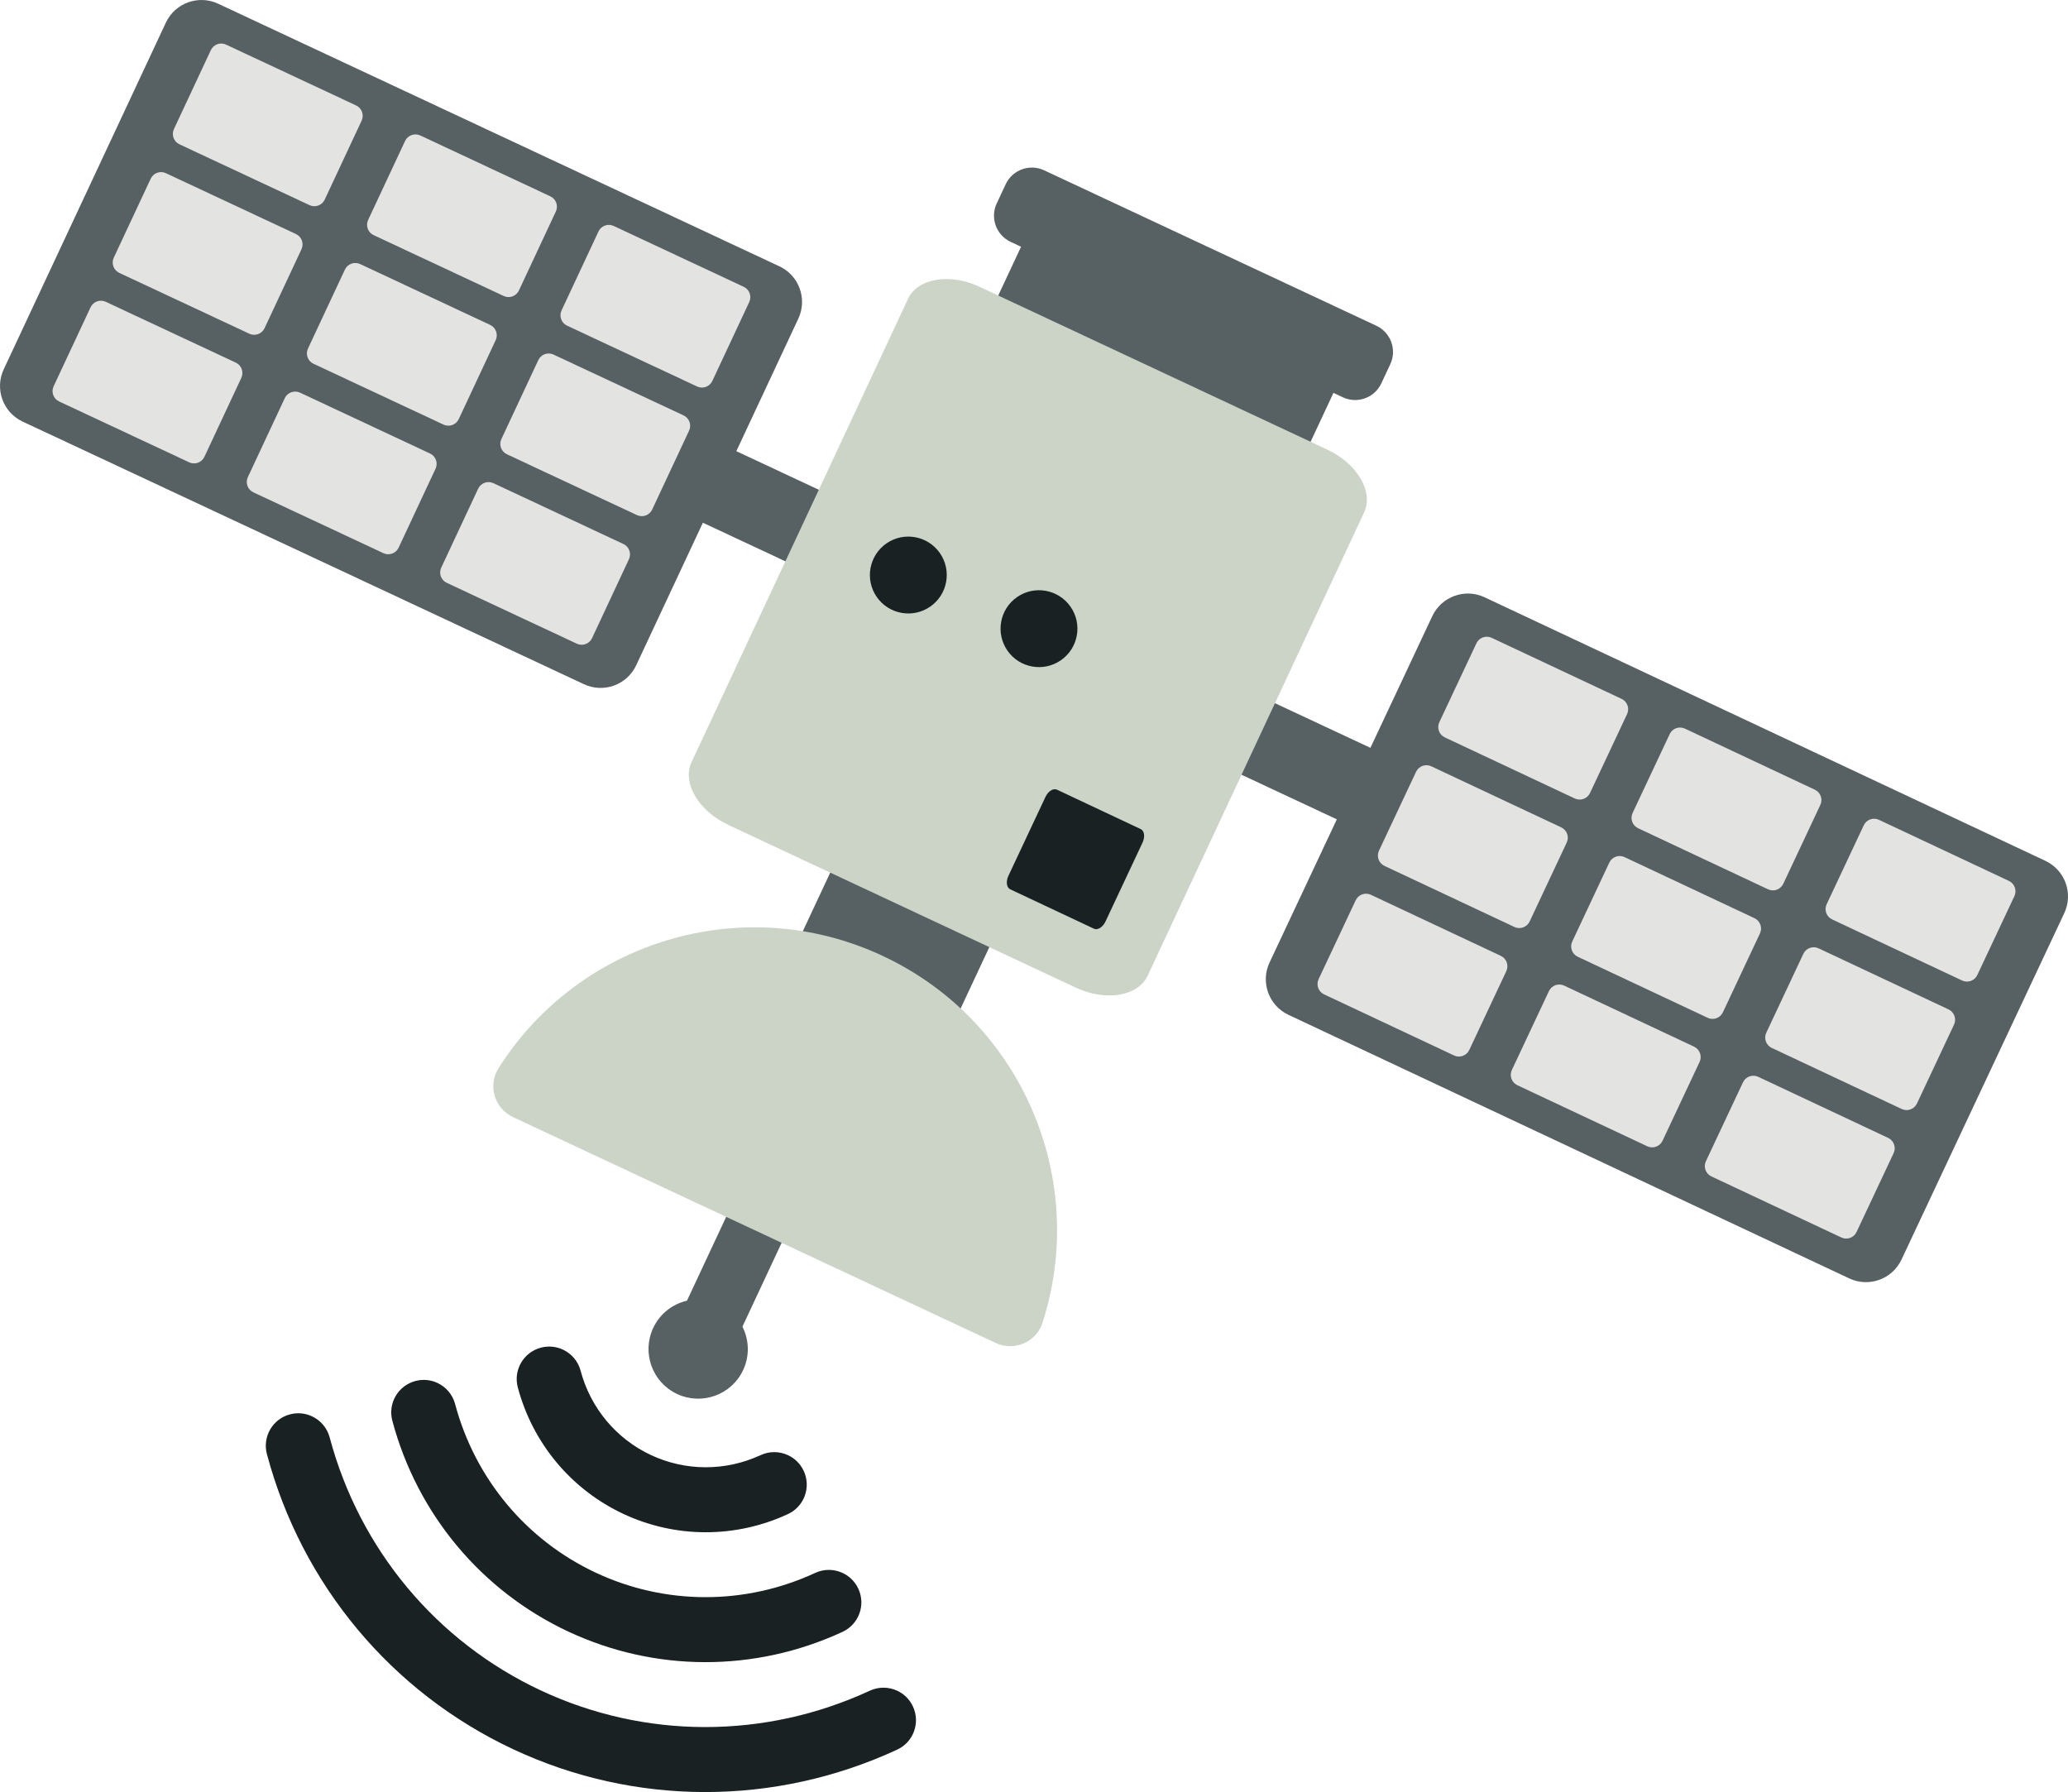 <?xml version="1.0" encoding="utf-8"?>
<!-- Generator: Adobe Illustrator 15.0.0, SVG Export Plug-In . SVG Version: 6.00 Build 0)  -->
<!DOCTYPE svg PUBLIC "-//W3C//DTD SVG 1.1//EN" "http://www.w3.org/Graphics/SVG/1.1/DTD/svg11.dtd">
<svg version="1.1" id="Layer_1" xmlns="http://www.w3.org/2000/svg" xmlns:xlink="http://www.w3.org/1999/xlink" x="0px" y="0px"
	 width="398.167px" height="344.982px" viewBox="97.349 14.52 398.167 344.982"
	 enable-background="new 97.349 14.52 398.167 344.982" xml:space="preserve">
<path fill="#576062" d="M262.003,172.232l30.643,14.33l-13.813,29.521l-30.637-14.33L262.003,172.232z"/>
<path fill="#576062" d="M296.192,57.206l60.144,28.138l-12.941,27.676l-60.148-28.137L296.192,57.206z"/>
<path fill="#576062" d="M227.718,282.874c-4.779-2.237-6.844-7.927-4.604-12.71c1.294-2.768,3.744-4.614,6.503-5.253l13.18-28.173
	l10.675,4.993l-13.179,28.175c1.279,2.526,1.431,5.595,0.137,8.361C238.193,283.048,232.501,285.11,227.718,282.874z"/>
<path fill="#576062" d="M227.449,95.915l146.125,68.356l-6.443,13.774l-146.125-68.357L227.449,95.915z"/>
<path fill="#CBD4C7" d="M352.898,101.068L286,69.751c-5.775-2.706-11.965-1.674-13.822,2.298l-41.68,89.19
	c-1.855,3.975,1.318,9.388,7.097,12.092l66.896,31.315c5.777,2.705,11.967,1.674,13.822-2.298l41.682-89.189
	C361.849,109.187,358.671,103.772,352.898,101.068z"/>
<path fill="#CBD4C7" d="M289.054,273.046c3.558,1.666,7.803-0.138,9.012-3.879c8.893-27.516-3.854-58.042-30.785-70.642
	c-26.865-12.569-58.523-2.813-73.954,21.644c-2.097,3.323-0.764,7.739,2.797,9.403L289.054,273.046z"/>
<path fill="#576062" d="M362.347,77.228l-63.965-29.924c-2.783-1.304-6.098-0.1-7.401,2.684l-1.728,3.692
	c-1.303,2.784-0.101,6.099,2.684,7.402l63.969,29.921c2.779,1.304,6.098,0.1,7.398-2.683l1.729-3.692
	C366.333,81.844,365.13,78.529,362.347,77.228z"/>
<path fill="#576062" d="M247.412,65.79L139.347,15.234c-3.789-1.77-8.291-0.135-10.064,3.651L98.065,85.621
	c-1.773,3.786-0.139,8.288,3.647,10.06l108.067,50.554c3.787,1.772,8.29,0.138,10.063-3.646l31.219-66.736
	C252.832,72.065,251.197,67.559,247.412,65.79z"/>
<path fill="#E3E3E2" d="M142.752,84.331l-25.04-11.714c-1.1-0.514-2.412-0.038-2.928,1.063l-7.108,15.199
	c-0.517,1.104-0.041,2.416,1.06,2.928l25.041,11.715c1.102,0.516,2.413,0.041,2.928-1.062l7.108-15.199
	C144.328,86.159,143.853,84.847,142.752,84.331z"/>
<path fill="#E3E3E2" d="M180.146,101.823l-25.038-11.715c-1.103-0.513-2.415-0.036-2.929,1.063l-7.11,15.199
	c-0.516,1.102-0.039,2.412,1.061,2.928l25.041,11.712c1.101,0.517,2.412,0.041,2.928-1.06l7.109-15.199
	C181.726,103.651,181.25,102.34,180.146,101.823z"/>
<path fill="#E3E3E2" d="M217.382,119.247l-25.04-11.715c-1.101-0.513-2.412-0.038-2.929,1.063l-7.108,15.196
	c-0.516,1.103-0.04,2.414,1.061,2.928l25.041,11.714c1.102,0.519,2.413,0.041,2.93-1.06l7.105-15.2
	C218.958,121.073,218.486,119.761,217.382,119.247z"/>
<path fill="#E3E3E2" d="M154.334,59.577l-25.039-11.716c-1.103-0.517-2.413-0.042-2.93,1.062l-7.109,15.198
	c-0.517,1.103-0.042,2.415,1.061,2.93l25.04,11.715c1.102,0.513,2.412,0.038,2.928-1.063l7.11-15.196
	C155.91,61.4,155.435,60.09,154.334,59.577z"/>
<path fill="#E3E3E2" d="M191.726,77.067l-25.038-11.713c-1.103-0.515-2.413-0.04-2.93,1.063l-7.11,15.201
	c-0.516,1.102-0.041,2.413,1.063,2.929l25.037,11.714c1.103,0.512,2.415,0.037,2.929-1.063l7.11-15.199
	C193.305,78.894,192.829,77.584,191.726,77.067z"/>
<path fill="#E3E3E2" d="M228.964,94.49l-25.041-11.712c-1.102-0.517-2.411-0.042-2.928,1.062l-7.109,15.2
	c-0.516,1.1-0.042,2.412,1.061,2.929l25.039,11.711c1.105,0.515,2.415,0.04,2.928-1.06l7.11-15.201
	C230.541,96.316,230.066,95.004,228.964,94.49z"/>
<path fill="#E3E3E2" d="M165.914,34.819l-25.04-11.711c-1.101-0.516-2.412-0.041-2.929,1.062l-7.107,15.198
	c-0.518,1.103-0.042,2.413,1.06,2.93l25.039,11.712c1.102,0.515,2.413,0.04,2.93-1.061l7.107-15.198
	C167.491,36.646,167.018,35.334,165.914,34.819z"/>
<path fill="#E3E3E2" d="M203.309,52.312l-25.04-11.713c-1.104-0.513-2.413-0.036-2.928,1.064l-7.111,15.195
	c-0.516,1.104-0.04,2.415,1.061,2.929l25.041,11.714c1.1,0.515,2.411,0.041,2.928-1.062l7.109-15.199
	C204.887,54.14,204.412,52.829,203.309,52.312z"/>
<path fill="#E3E3E2" d="M240.544,69.733L215.505,58.02c-1.103-0.514-2.414-0.041-2.926,1.063l-7.111,15.197
	c-0.516,1.104-0.04,2.415,1.061,2.929l25.039,11.715c1.104,0.517,2.413,0.039,2.93-1.062l7.109-15.2
	C242.125,71.561,241.648,70.25,240.544,69.733z"/>
<path fill="#1A2123" d="M293.179,129.458c-3.36,2.328-4.195,6.937-1.868,10.3c2.327,3.358,6.937,4.195,10.294,1.869
	c3.363-2.327,4.199-6.938,1.873-10.297C301.147,127.972,296.541,127.133,293.179,129.458z"/>
<path fill="#1A2123" d="M268.021,119.133c-3.359,2.327-4.195,6.938-1.87,10.298c2.326,3.358,6.938,4.195,10.298,1.87
	c3.358-2.327,4.196-6.938,1.868-10.3C275.99,117.645,271.382,116.806,268.021,119.133z"/>
<path fill="#576062" d="M373.119,133.132l-31.336,66.681c-1.777,3.782-0.152,8.29,3.633,10.066l107.979,50.743
	c3.783,1.778,8.289,0.152,10.066-3.632l31.334-66.68c1.779-3.785,0.154-8.292-3.629-10.071L383.187,129.5
	C379.404,127.724,374.896,129.348,373.119,133.132z"/>
<path fill="#E3E3E2" d="M432.939,222.872l-7.137,15.186c-0.52,1.103-0.045,2.413,1.057,2.932l25.021,11.755
	c1.096,0.519,2.408,0.046,2.926-1.057l7.139-15.185c0.518-1.102,0.043-2.412-1.057-2.931l-25.02-11.758
	C434.769,221.298,433.457,221.772,432.939,222.872z"/>
<path fill="#E3E3E2" d="M395.576,205.314l-7.139,15.187c-0.516,1.102-0.045,2.413,1.059,2.93l25.02,11.758
	c1.1,0.517,2.412,0.044,2.93-1.057l7.139-15.187c0.516-1.101,0.043-2.411-1.059-2.933l-25.02-11.756
	C397.404,203.739,396.091,204.211,395.576,205.314z"/>
<path fill="#E3E3E2" d="M358.369,187.832l-7.143,15.185c-0.514,1.102-0.043,2.414,1.061,2.929l25.021,11.76
	c1.1,0.518,2.41,0.044,2.932-1.059l7.133-15.182c0.518-1.104,0.045-2.414-1.055-2.933l-25.021-11.758
	C360.195,186.255,358.884,186.73,358.369,187.832z"/>
<path fill="#E3E3E2" d="M444.562,198.137l-7.135,15.186c-0.518,1.103-0.045,2.413,1.055,2.932l25.021,11.757
	c1.1,0.52,2.412,0.045,2.93-1.059l7.137-15.186c0.518-1.102,0.043-2.414-1.061-2.932l-25.018-11.755
	C446.394,196.562,445.082,197.034,444.562,198.137z"/>
<path fill="#E3E3E2" d="M407.201,180.58l-7.137,15.187c-0.52,1.099-0.047,2.409,1.053,2.932l25.02,11.755
	c1.105,0.52,2.416,0.046,2.934-1.057l7.137-15.188c0.516-1.102,0.045-2.412-1.057-2.932l-25.02-11.758
	C409.029,179.003,407.718,179.477,407.201,180.58z"/>
<path fill="#E3E3E2" d="M369.994,163.095l-7.141,15.188c-0.516,1.098-0.043,2.408,1.061,2.93l25.018,11.758
	c1.102,0.519,2.412,0.043,2.93-1.059l7.137-15.188c0.52-1.1,0.045-2.411-1.057-2.929l-25.02-11.758
	C371.822,161.52,370.509,161.994,369.994,163.095z"/>
<path fill="#E3E3E2" d="M456.187,173.403l-7.137,15.184c-0.518,1.102-0.043,2.414,1.059,2.931l25.016,11.758
	c1.104,0.518,2.414,0.044,2.93-1.06l7.141-15.183c0.516-1.103,0.045-2.413-1.059-2.932l-25.018-11.758
	C458.015,171.824,456.705,172.299,456.187,173.403z"/>
<path fill="#E3E3E2" d="M418.824,155.841l-7.139,15.188c-0.516,1.102-0.043,2.412,1.059,2.931l25.02,11.757
	c1.102,0.519,2.41,0.044,2.93-1.057l7.137-15.187c0.518-1.099,0.045-2.411-1.055-2.931l-25.021-11.758
	C420.652,154.268,419.339,154.741,418.824,155.841z"/>
<path fill="#E3E3E2" d="M381.615,138.358l-7.139,15.188c-0.516,1.102-0.043,2.413,1.059,2.93l25.02,11.758
	c1.102,0.518,2.412,0.045,2.932-1.059l7.135-15.187c0.521-1.101,0.045-2.41-1.055-2.931l-25.02-11.754
	C383.443,136.785,382.13,137.257,381.615,138.358z"/>
<path fill="#1A2123" d="M148.739,294.444c6.694,25.12,23.965,45.821,47.378,56.8c23.416,10.979,50.371,11.014,73.966,0.096
	c3.137-1.449,4.5-5.165,3.045-8.302c-0.643-1.387-1.723-2.43-3.012-3.032c-1.615-0.757-3.543-0.824-5.287-0.019
	c-20.229,9.363-43.34,9.339-63.401-0.067c-20.063-9.406-34.863-27.157-40.606-48.691c-0.495-1.857-1.778-3.296-3.394-4.054
	c-1.287-0.604-2.782-0.776-4.262-0.378C149.833,287.683,147.847,291.111,148.739,294.444z M206.736,328.595
	c16.727,7.842,35.979,7.868,52.83,0.07c3.135-1.449,4.5-5.164,3.046-8.301c-0.646-1.388-1.729-2.432-3.017-3.034
	c-1.615-0.757-3.543-0.824-5.284-0.015c-13.485,6.242-28.892,6.225-42.267-0.047c-13.374-6.271-23.24-18.102-27.07-32.463
	c-0.494-1.862-1.778-3.297-3.39-4.053c-1.288-0.604-2.782-0.775-4.262-0.378c-3.34,0.89-5.326,4.316-4.434,7.648
	C177.678,305.969,190.01,320.753,206.736,328.595z M217.355,305.948c10.041,4.708,21.596,4.724,31.7,0.045
	c3.135-1.448,4.497-5.164,3.044-8.303c-0.643-1.388-1.729-2.431-3.018-3.032c-1.613-0.759-3.541-0.824-5.281-0.017
	c-6.747,3.123-14.451,3.115-21.137-0.021c-6.685-3.135-11.617-9.053-13.531-16.233c-0.494-1.862-1.778-3.296-3.391-4.053
	c-1.287-0.604-2.781-0.774-4.262-0.377c-3.341,0.888-5.325,4.313-4.435,7.648C199.914,292.369,207.315,301.241,217.355,305.948z"/>
<path fill="#1A2123" d="M298.64,167.931l-7.133,15.19c-0.516,1.098-0.36,2.261,0.351,2.597l16.12,7.586
	c0.709,0.334,1.703-0.29,2.221-1.391l7.131-15.189c0.52-1.1,0.361-2.263-0.348-2.597l-16.122-7.586
	C300.15,166.207,299.156,166.83,298.64,167.931z"/>
</svg>
